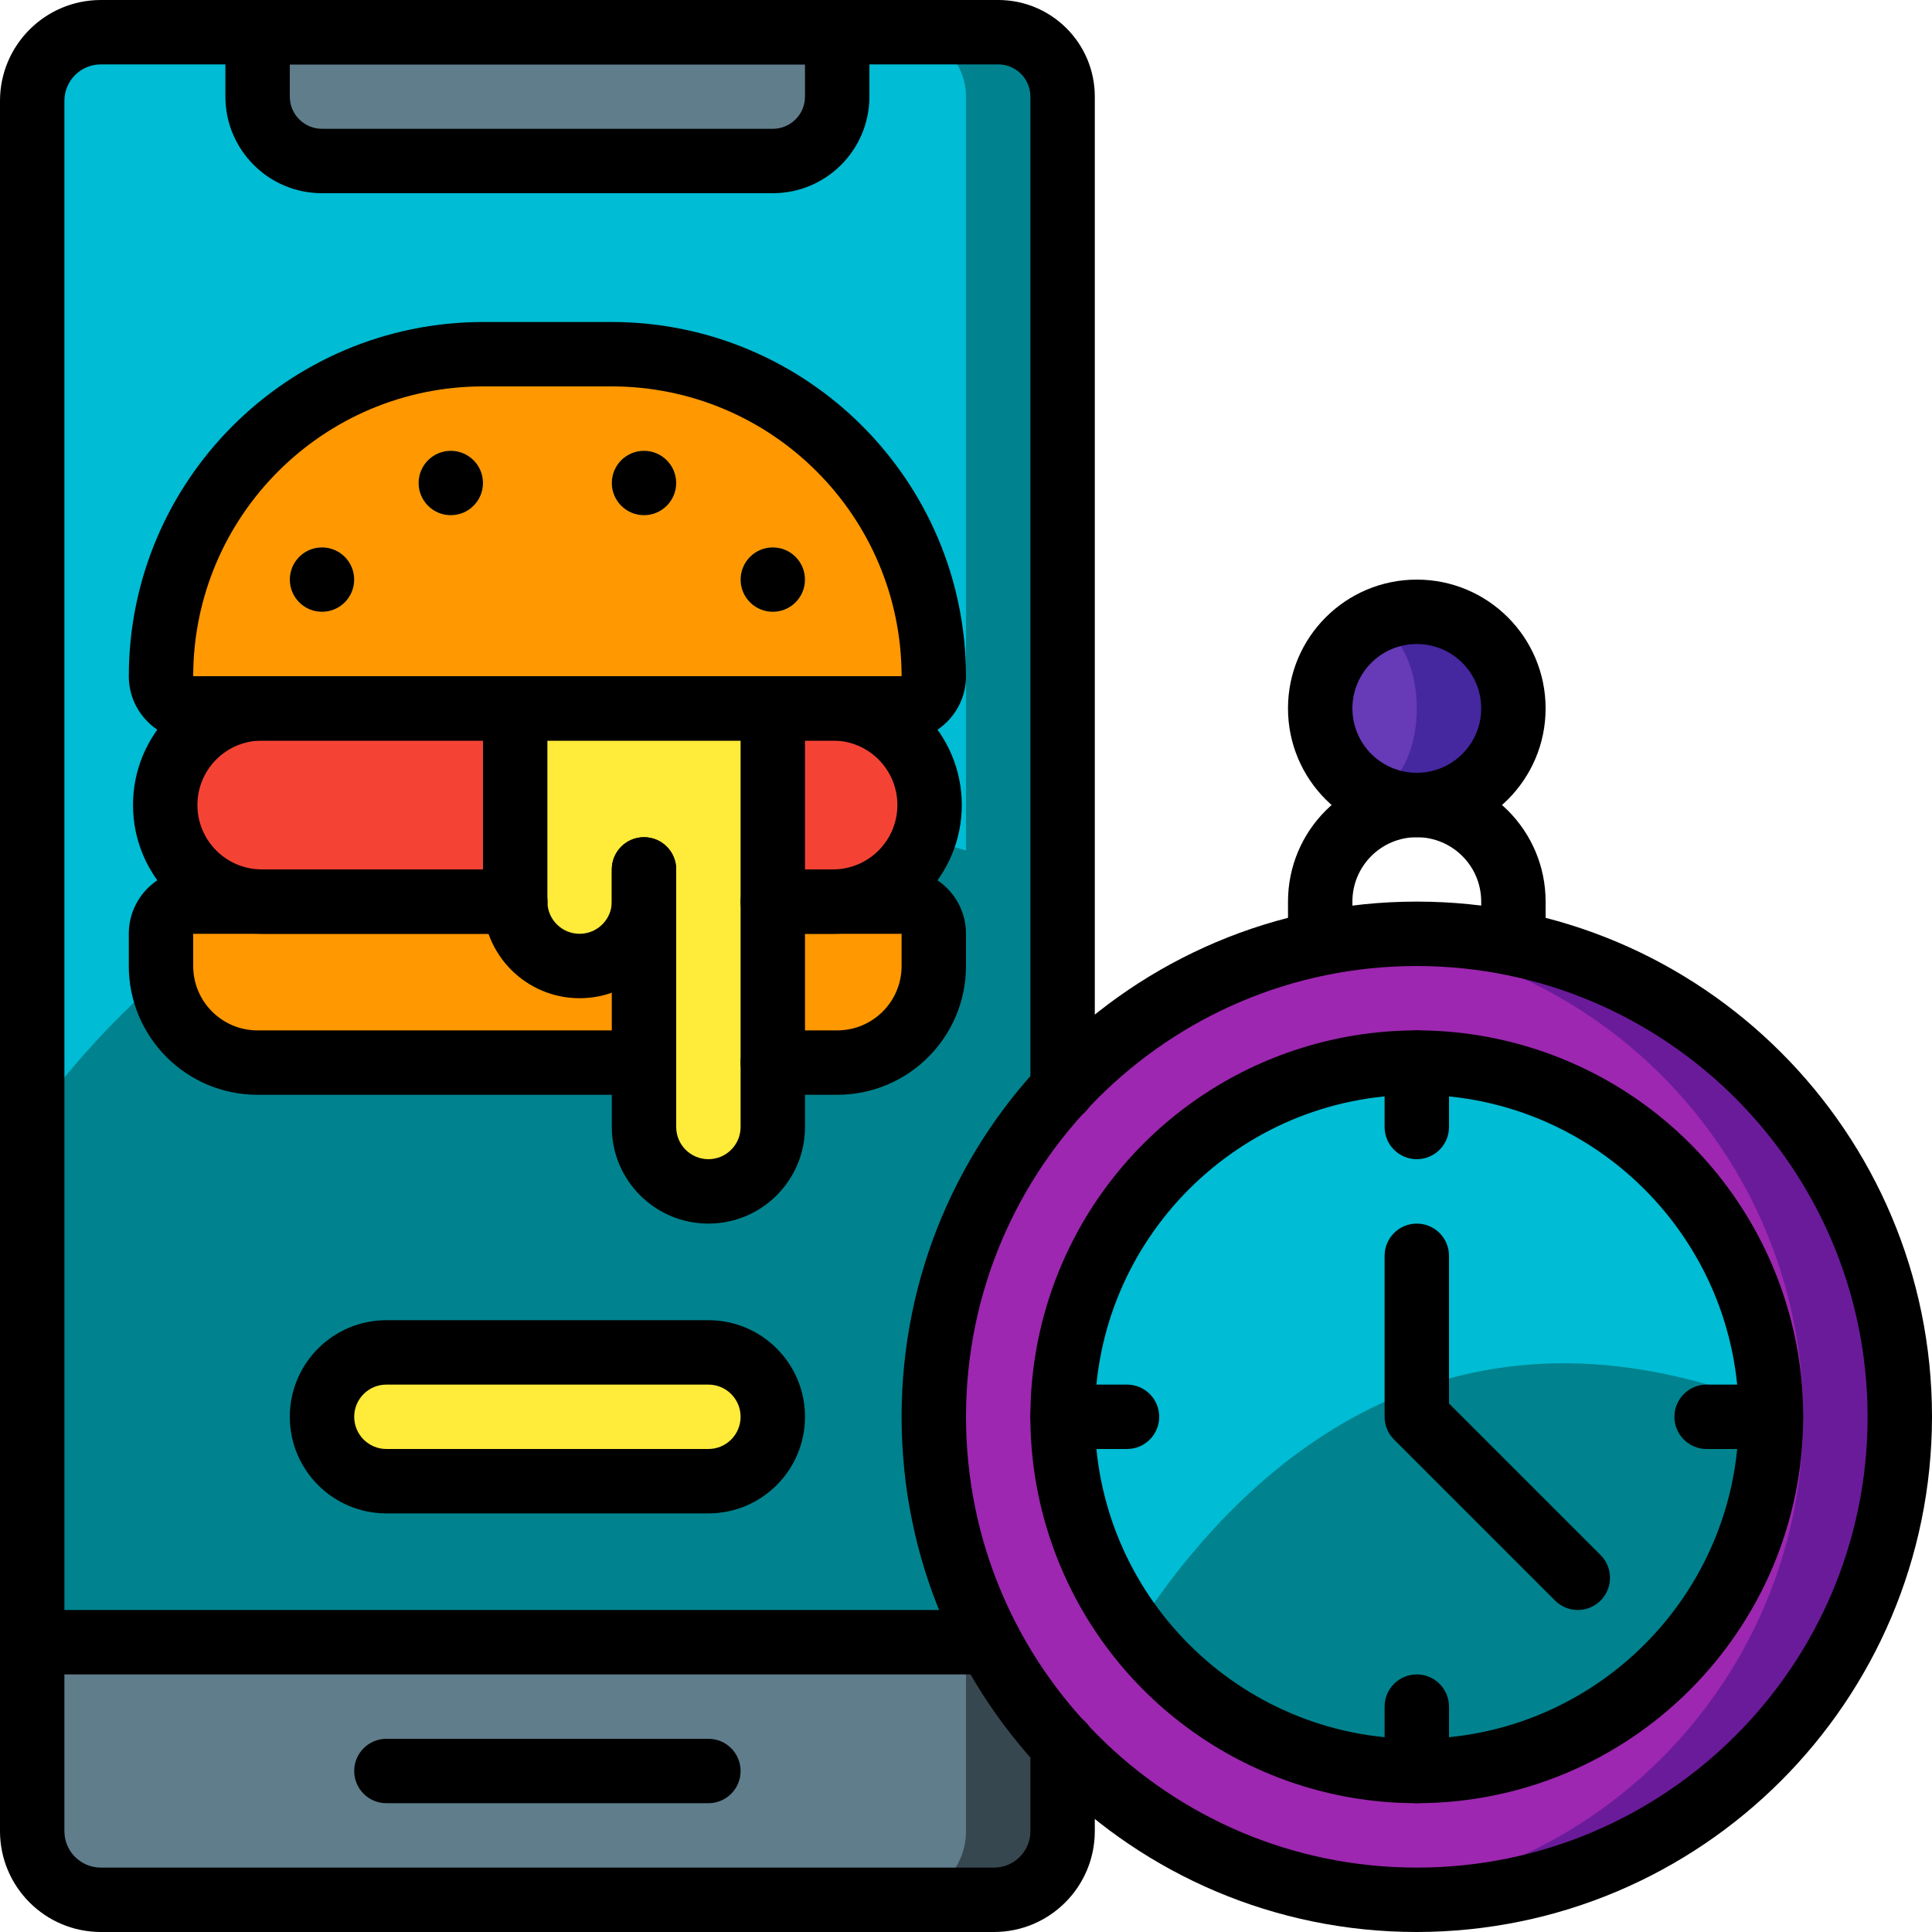 <svg height="512pt" viewBox="0 0 512 512" width="512pt" xmlns="http://www.w3.org/2000/svg"><path d="m281.602 25.602v409.598h-273.066v-408.488c-.012-4.824 1.898-9.457 5.309-12.867s8.043-5.32 12.867-5.309h237.824c9.414.027 17.035 7.652 17.066 17.066zm0 0" fill="#00838f"/><path d="m256 25.602v409.598h-247.465v-408.488c-.012-4.824 1.898-9.457 5.309-12.867s8.043-5.32 12.867-5.309h212.223c9.414.027 17.039 7.652 17.066 17.066zm0 0" fill="#00bcd4"/><path d="m281.602 233.727v201.473h-273.066v-138.664c45.055-61.527 127.23-115.371 273.066-62.809zm0 0" fill="#00838f"/><path d="m281.602 435.199v50.09c.012 4.824-1.902 9.457-5.312 12.867-3.41 3.41-8.039 5.32-12.863 5.309h-236.715c-4.824.012-9.457-1.898-12.867-5.309s-5.32-8.043-5.309-12.867v-50.09zm0 0" fill="#37474f"/><path d="m256 435.199v50.09c.012 4.824-1.898 9.457-5.312 12.867-3.41 3.41-8.039 5.32-12.863 5.309h-211.113c-4.824.012-9.457-1.898-12.867-5.309s-5.32-8.043-5.309-12.867v-50.09zm0 0" fill="#607d8b"/><path d="m204.801 238.934h34.133c4.711 0 8.531 3.82 8.531 8.531v8.535c0 14.137-11.461 25.602-25.598 25.602h-153.602c-14.137 0-25.598-11.465-25.598-25.602v-8.535c0-4.711 3.82-8.531 8.531-8.531zm0 0" fill="#ff9801"/><path d="m136.535 238.934h-67.16c-14.441.301-26.395-11.156-26.707-25.602.312-14.441 12.266-25.898 26.707-25.598h151.383c14.441-.301 26.395 11.156 26.707 25.598-.312 14.445-12.266 25.902-26.707 25.602zm0 0" fill="#f44335"/><path d="m128 93.867h34.133c22.633 0 44.336 8.988 60.34 24.992s24.992 37.707 24.992 60.34c0 4.715-3.82 8.535-8.531 8.535h-187.734c-4.711 0-8.531-3.82-8.531-8.535 0-47.129 38.203-85.332 85.332-85.332zm0 0" fill="#ff9801"/><g fill="#f3d55b"><path d="m128 128c0 4.711-3.82 8.535-8.535 8.535-4.711 0-8.531-3.824-8.531-8.535s3.82-8.535 8.531-8.535c4.715 0 8.535 3.824 8.535 8.535zm0 0"/><path d="m179.199 128c0 4.711-3.82 8.535-8.531 8.535-4.715 0-8.535-3.824-8.535-8.535s3.82-8.535 8.535-8.535c4.711 0 8.531 3.824 8.531 8.535zm0 0"/><path d="m213.332 153.602c0 4.711-3.82 8.531-8.531 8.531-4.715 0-8.535-3.82-8.535-8.531 0-4.715 3.82-8.535 8.535-8.535 4.711 0 8.531 3.82 8.531 8.535zm0 0"/><path d="m93.867 153.602c0 4.711-3.82 8.531-8.535 8.531-4.711 0-8.531-3.82-8.531-8.531 0-4.715 3.82-8.535 8.531-8.535 4.715 0 8.535 3.82 8.535 8.535zm0 0"/></g><path d="m102.398 358.398h85.336c9.426 0 17.066 7.641 17.066 17.066 0 9.426-7.641 17.07-17.066 17.07h-85.336c-9.426 0-17.066-7.645-17.066-17.07 0-9.426 7.641-17.066 17.066-17.066zm0 0" fill="#ffeb3a"/><path d="m68.266 8.535h153.602v17.066c0 9.426-7.641 17.066-17.066 17.066h-119.469c-9.426 0-17.066-7.641-17.066-17.066zm0 0" fill="#607d8b"/><path d="m136.535 187.734v51.199c0 9.426 7.641 17.066 17.066 17.066 9.426 0 17.066-7.641 17.066-17.066v59.734c0 9.426 7.641 17.066 17.066 17.066s17.066-7.641 17.066-17.066v-110.934zm0 0" fill="#ffeb3a"/><path d="m503.465 375.465c-.023 70.684-57.316 127.977-128 128-4.191.035-8.379-.195-12.543-.68-.168 0-.34.086-.512 0-65.23-6.766-114.797-61.738-114.797-127.32 0-65.578 49.566-120.551 114.797-127.316.172-.086.344 0 .512 0 4.164-.488 8.352-.715 12.543-.684 70.684.023 127.977 57.32 128 128zm0 0" fill="#6a1b9a"/><path d="m477.867 375.465c-.055 65.613-49.68 120.578-114.945 127.32-.168 0-.34.086-.512 0-65.23-6.766-114.797-61.738-114.797-127.32 0-65.578 49.566-120.551 114.797-127.316.172-.086.344 0 .512 0 65.266 6.742 114.891 61.703 114.945 127.316zm0 0" fill="#9d27b0"/><path d="m469.332 375.465c0 2.902-.168 5.719-.426 8.535-4.133 45.07-39.836 80.773-84.906 84.906-2.816.258-5.633.426-8.535.426-2.898 0-5.715-.168-8.531-.426-26.219-2.344-50.23-15.633-66.133-36.609-10.734-13.977-17.25-30.738-18.773-48.297-.258-2.816-.426-5.633-.426-8.535 0-2.898.168-5.715.426-8.531 4.129-45.07 39.836-80.777 84.906-84.906 2.816-.258 5.633-.426 8.531-.426 2.902 0 5.719.168 8.535.426 45.07 4.129 80.773 39.836 84.906 84.906.172 1.879.34 3.754.34 5.719.086.938.086 1.875.086 2.812zm0 0" fill="#00bcd4"/><path d="m469.332 375.465c0 2.902-.168 5.719-.426 8.535-4.133 45.07-39.836 80.773-84.906 84.906-2.816.258-5.633.426-8.535.426-2.898 0-5.715-.168-8.531-.426-26.219-2.344-50.23-15.633-66.133-36.609 26.027-40.359 79.785-94.973 168.445-59.645.086.938.086 1.875.086 2.812zm0 0" fill="#00838f"/><path d="m401.066 187.734c0 14.137-11.461 25.598-25.602 25.598-14.137 0-25.598-11.461-25.598-25.598 0-14.141 11.461-25.602 25.598-25.602 14.141 0 25.602 11.461 25.602 25.602zm0 0" fill="#4527a0"/><path d="m375.465 187.734c0-12.254-5.73-22.188-12.797-22.188-7.07 0-12.801 9.934-12.801 22.188s5.73 22.188 12.801 22.188c7.066 0 12.797-9.934 12.797-22.188zm0 0" fill="#673ab7"/><path d="m187.734 324.266c-14.141 0-25.602-11.461-25.602-25.598v-68.27c0-4.711 3.82-8.531 8.535-8.531 4.711 0 8.531 3.82 8.531 8.531v68.27c0 4.711 3.82 8.531 8.535 8.531 4.711 0 8.531-3.82 8.531-8.531v-110.934c0-4.715 3.82-8.535 8.535-8.535 4.711 0 8.531 3.82 8.531 8.535v110.934c0 14.137-11.461 25.598-25.598 25.598zm0 0"/><path d="m153.602 264.535c-14.141 0-25.602-11.465-25.602-25.602v-51.199c0-4.715 3.82-8.535 8.535-8.535 4.711 0 8.531 3.82 8.531 8.535v51.199c0 4.711 3.82 8.531 8.535 8.531 4.711 0 8.531-3.82 8.531-8.531v-8.535c0-4.711 3.82-8.531 8.535-8.531 4.711 0 8.531 3.82 8.531 8.531v8.535c0 14.137-11.461 25.602-25.598 25.602zm0 0"/><path d="m170.668 290.133h-102.402c-18.852 0-34.133-15.281-34.133-34.133v-8.535c0-9.426 7.641-17.066 17.066-17.066h85.336c4.711 0 8.531 3.82 8.531 8.535 0 4.711-3.82 8.531-8.531 8.531h-85.336v8.535c0 9.426 7.641 17.066 17.066 17.066h102.402c4.711 0 8.531 3.82 8.531 8.535 0 4.711-3.82 8.531-8.531 8.531zm0 0"/><path d="m221.867 290.133h-17.066c-4.715 0-8.535-3.82-8.535-8.531 0-4.715 3.82-8.535 8.535-8.535h17.066c9.426 0 17.066-7.641 17.066-17.066v-8.535h-34.133c-4.715 0-8.535-3.82-8.535-8.531 0-4.715 3.82-8.535 8.535-8.535h34.133c9.426 0 17.066 7.641 17.066 17.066v8.535c0 18.852-15.281 34.133-34.133 34.133zm0 0"/><path d="m220.75 247.465h-8.902c-4.711 0-8.531-3.82-8.531-8.531 0-4.715 3.82-8.535 8.531-8.535h8.902c9.426 0 17.066-7.641 17.066-17.066s-7.641-17.066-17.066-17.066h-151.367c-9.426 0-17.066 7.641-17.066 17.066s7.641 17.066 17.066 17.066h67.152c4.711 0 8.531 3.82 8.531 8.535 0 4.711-3.82 8.531-8.531 8.531h-67.152c-18.848 0-34.133-15.281-34.133-34.133 0-18.852 15.285-34.133 34.133-34.133h151.367c18.852 0 34.133 15.281 34.133 34.133 0 18.852-15.281 34.133-34.133 34.133zm0 0"/><path d="m238.934 196.266h-187.734c-9.426 0-17.066-7.641-17.066-17.066.062-51.816 42.051-93.805 93.867-93.867h34.133c51.816.062 93.805 42.051 93.867 93.867 0 9.426-7.641 17.066-17.066 17.066zm-110.934-93.867c-42.395.047-76.754 34.406-76.801 76.801h187.734c-.047-42.395-34.402-76.754-76.801-76.801zm0 0"/><path d="m128 128c0 4.711-3.82 8.535-8.535 8.535-4.711 0-8.531-3.824-8.531-8.535s3.82-8.535 8.531-8.535c4.715 0 8.535 3.824 8.535 8.535zm0 0"/><path d="m179.199 128c0 4.711-3.82 8.535-8.531 8.535-4.715 0-8.535-3.824-8.535-8.535s3.82-8.535 8.535-8.535c4.711 0 8.531 3.824 8.531 8.535zm0 0"/><path d="m213.332 153.602c0 4.711-3.82 8.531-8.531 8.531-4.715 0-8.535-3.82-8.535-8.531 0-4.715 3.82-8.535 8.535-8.535 4.711 0 8.531 3.82 8.531 8.535zm0 0"/><path d="m93.867 153.602c0 4.711-3.82 8.531-8.535 8.531-4.711 0-8.531-3.82-8.531-8.531 0-4.715 3.82-8.535 8.531-8.535 4.715 0 8.535 3.82 8.535 8.535zm0 0"/><path d="m375.465 512c-75.402 0-136.531-61.129-136.531-136.535 0-75.402 61.129-136.531 136.531-136.531 75.406 0 136.535 61.129 136.535 136.531-.09 75.371-61.164 136.445-136.535 136.535zm0-256c-65.977 0-119.465 53.488-119.465 119.465 0 65.98 53.488 119.469 119.465 119.469 65.98 0 119.469-53.488 119.469-119.469-.07-65.949-53.516-119.395-119.469-119.465zm0 0"/><path d="m375.465 477.867c-41.414 0-78.754-24.949-94.602-63.215-15.852-38.262-7.09-82.309 22.195-111.594s73.332-38.047 111.594-22.195c38.266 15.848 63.215 53.188 63.215 94.602-.062 56.531-45.871 102.34-102.402 102.402zm0-187.734c-47.125 0-85.332 38.207-85.332 85.332 0 47.129 38.207 85.336 85.332 85.336 47.129 0 85.336-38.207 85.336-85.336-.051-47.105-38.227-85.281-85.336-85.332zm0 0"/><path d="m375.465 221.867c-18.848 0-34.133-15.281-34.133-34.133s15.285-34.133 34.133-34.133c18.852 0 34.137 15.281 34.137 34.133s-15.285 34.133-34.137 34.133zm0-51.199c-9.426 0-17.066 7.641-17.066 17.066s7.641 17.066 17.066 17.066c9.426 0 17.07-7.641 17.07-17.066s-7.645-17.066-17.07-17.066zm0 0"/><path d="m409.602 256h-17.066v-17.066c0-9.426-7.645-17.066-17.07-17.066-9.426 0-17.066 7.641-17.066 17.066v17.066h-17.066v-17.066c0-18.852 15.285-34.133 34.133-34.133 18.852 0 34.137 15.281 34.137 34.133zm0 0"/><path d="m263.426 512h-236.715c-14.746-.016-26.695-11.965-26.711-26.711v-458.578c.016-14.746 11.965-26.695 26.711-26.711h237.824c14.137 0 25.598 11.461 25.598 25.602v262.996c0 4.711-3.82 8.531-8.531 8.531-4.715 0-8.535-3.82-8.535-8.531v-262.996c0-4.715-3.82-8.535-8.531-8.535h-237.824c-5.324.004-9.641 4.32-9.645 9.645v458.578c.004 5.324 4.32 9.641 9.645 9.645h236.715c5.32-.004 9.637-4.32 9.641-9.645v-22.953c0-4.711 3.82-8.535 8.535-8.535 4.711 0 8.531 3.824 8.531 8.535v22.953c-.012 14.746-11.965 26.695-26.707 26.711zm0 0"/><path d="m187.734 401.066h-85.336c-14.137 0-25.598-11.461-25.598-25.602 0-14.137 11.461-25.598 25.598-25.598h85.336c14.137 0 25.598 11.461 25.598 25.598 0 14.141-11.461 25.602-25.598 25.602zm-85.336-34.133c-4.711 0-8.531 3.82-8.531 8.531 0 4.715 3.82 8.535 8.531 8.535h85.336c4.711 0 8.531-3.82 8.531-8.535 0-4.711-3.82-8.531-8.531-8.531zm0 0"/><path d="m187.734 477.867h-85.336c-4.711 0-8.531-3.82-8.531-8.535 0-4.711 3.82-8.531 8.531-8.531h85.336c4.711 0 8.531 3.82 8.531 8.531 0 4.715-3.82 8.535-8.531 8.535zm0 0"/><path d="m204.801 51.199h-119.469c-14.137 0-25.598-11.461-25.598-25.598v-17.066c0-4.715 3.82-8.535 8.531-8.535h153.602c4.711 0 8.531 3.82 8.531 8.535v17.066c0 14.137-11.461 25.598-25.598 25.598zm-128-34.133v8.535c0 4.711 3.82 8.531 8.531 8.531h119.469c4.711 0 8.531-3.82 8.531-8.531v-8.535zm0 0"/><path d="m375.465 307.199c-4.711 0-8.531-3.82-8.531-8.531v-17.066c0-4.715 3.82-8.535 8.531-8.535 4.715 0 8.535 3.82 8.535 8.535v17.066c0 4.711-3.82 8.531-8.535 8.531zm0 0"/><path d="m375.465 477.867c-4.711 0-8.531-3.82-8.531-8.535v-17.066c0-4.711 3.82-8.531 8.531-8.531 4.715 0 8.535 3.82 8.535 8.531v17.066c0 4.715-3.82 8.535-8.535 8.535zm0 0"/><path d="m298.668 384h-17.066c-4.715 0-8.535-3.82-8.535-8.535 0-4.711 3.82-8.531 8.535-8.531h17.066c4.711 0 8.531 3.82 8.531 8.531 0 4.715-3.82 8.535-8.531 8.535zm0 0"/><path d="m469.332 384h-17.066c-4.711 0-8.531-3.82-8.531-8.535 0-4.711 3.82-8.531 8.531-8.531h17.066c4.715 0 8.535 3.82 8.535 8.531 0 4.715-3.82 8.535-8.535 8.535zm0 0"/><path d="m418.133 426.668c-2.262 0-4.434-.902-6.031-2.5l-42.668-42.668c-1.602-1.602-2.5-3.77-2.5-6.035v-42.664c0-4.715 3.82-8.535 8.531-8.535 4.715 0 8.535 3.82 8.535 8.535v39.133l40.168 40.168c2.438 2.438 3.168 6.109 1.848 9.297s-4.43 5.266-7.883 5.27zm0 0"/><path d="m8.535 426.668h256v17.066h-256zm0 0"/></svg>
